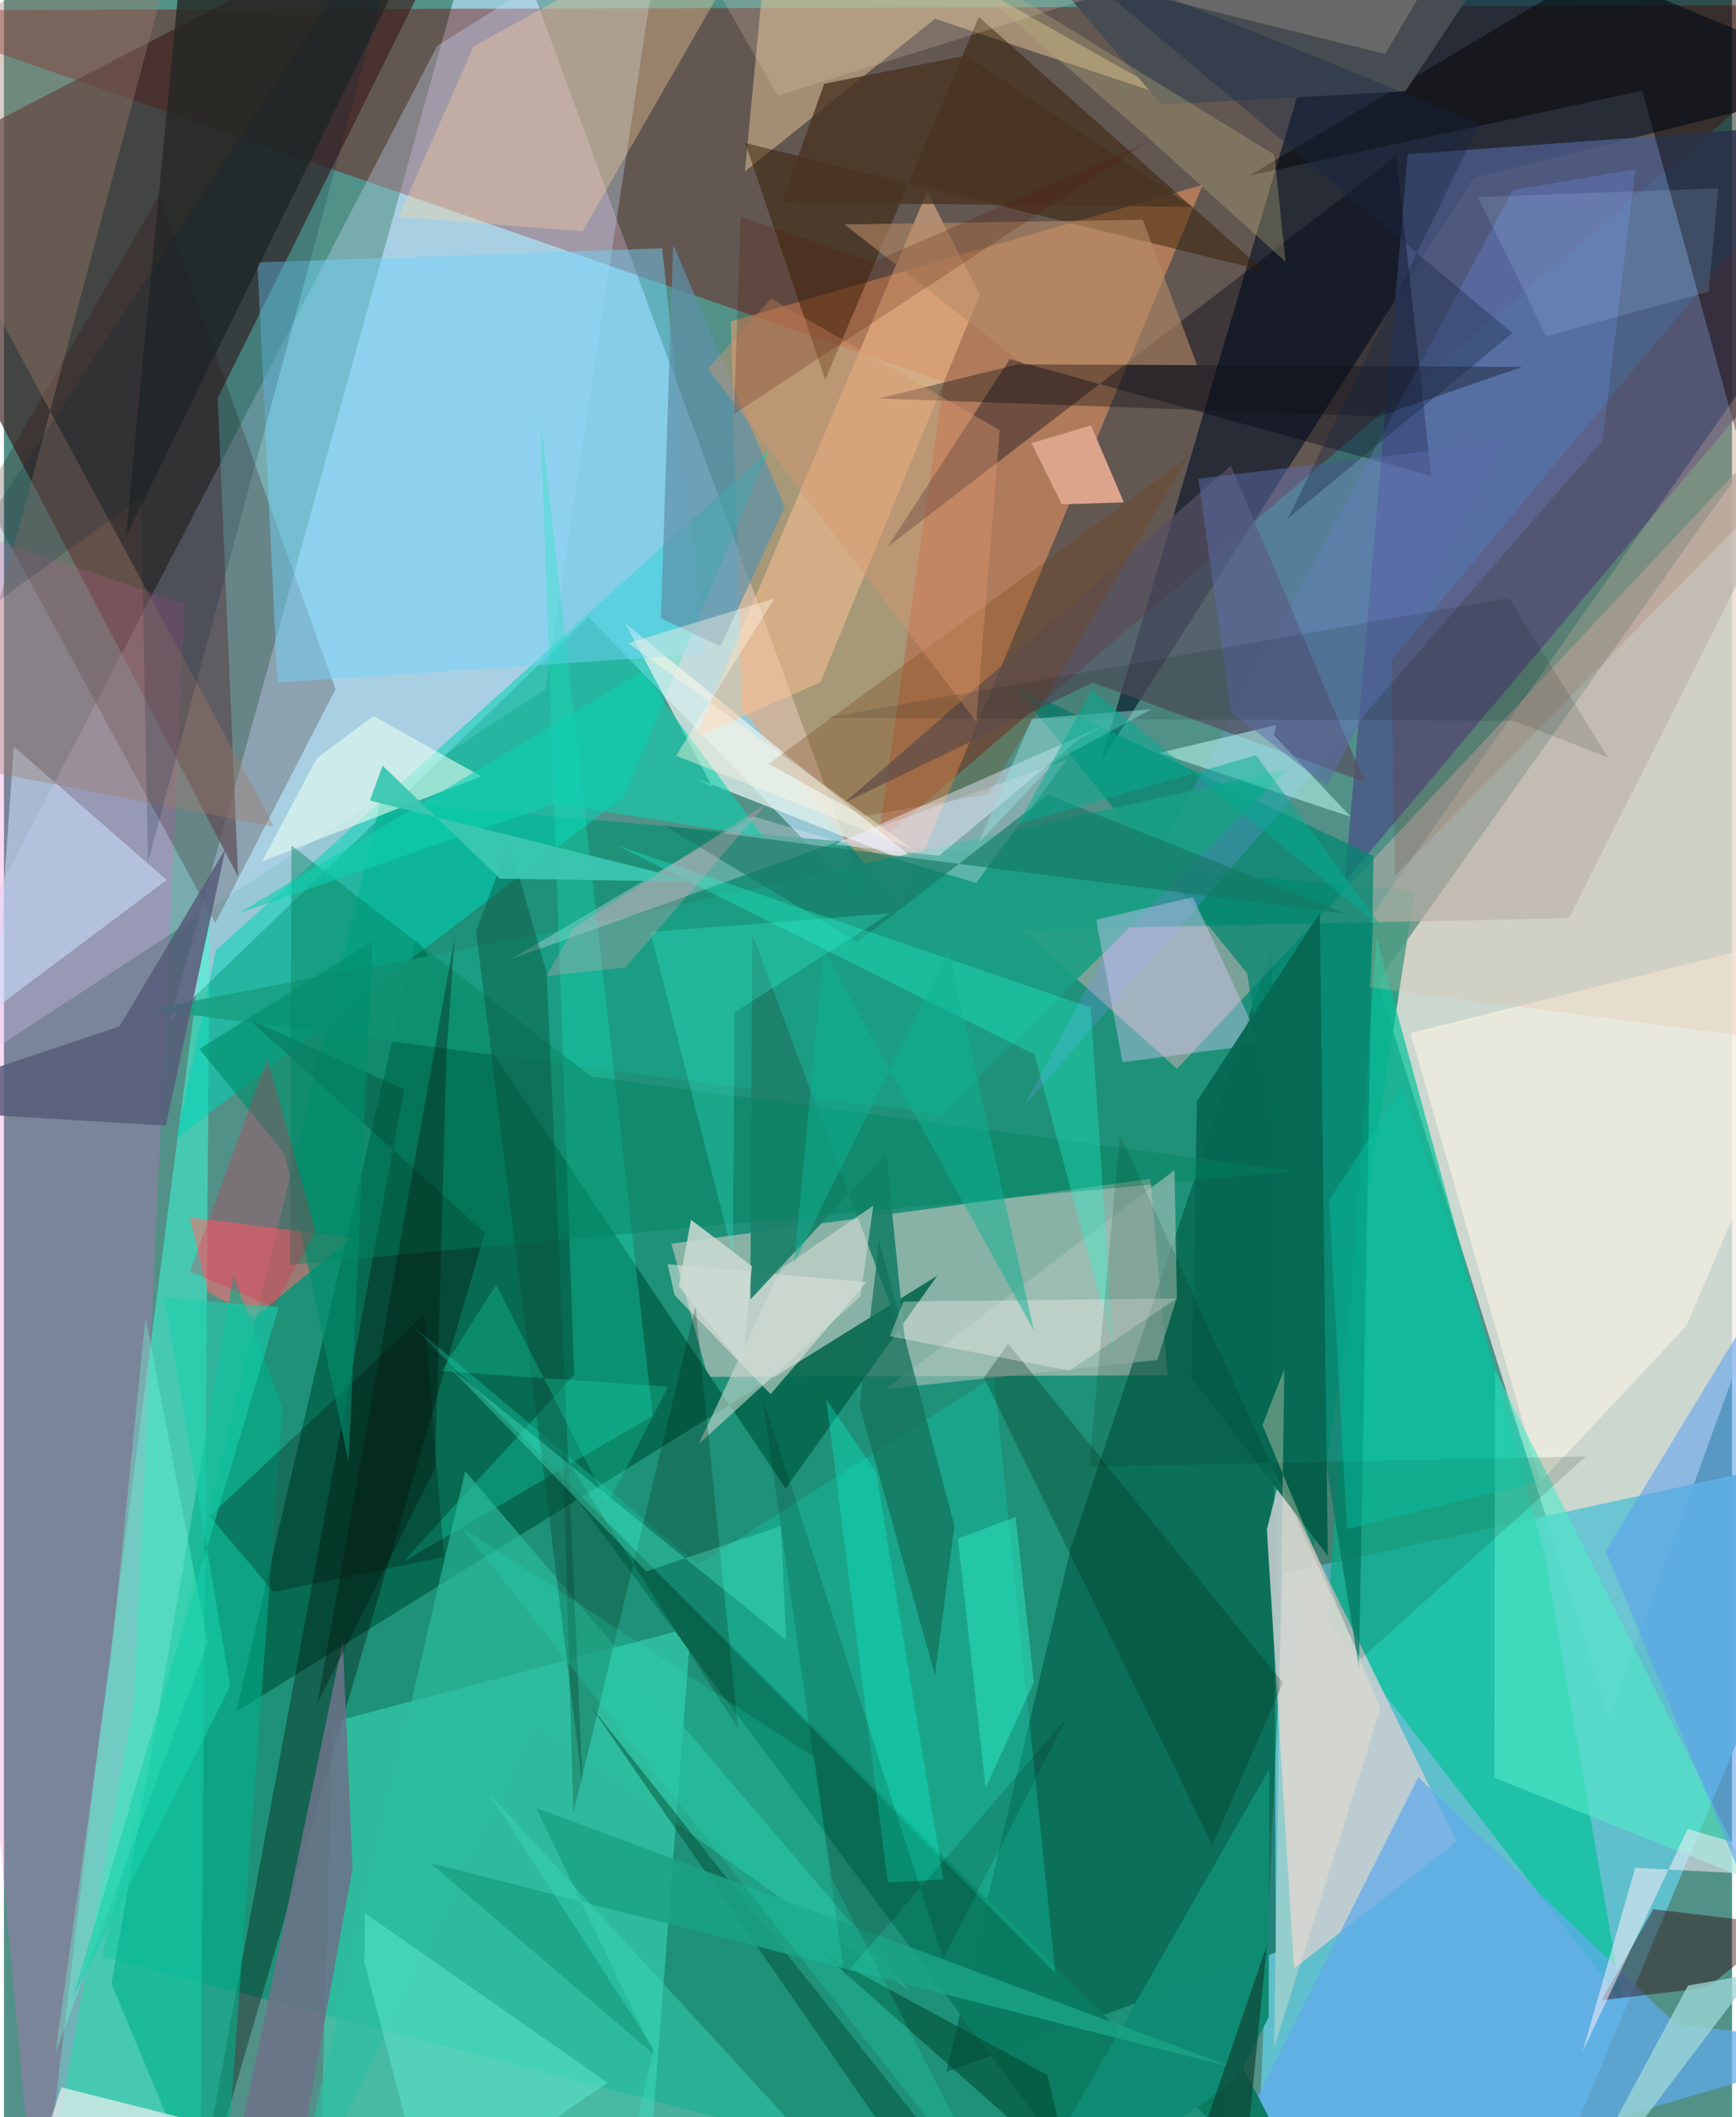 <svg xmlns="http://www.w3.org/2000/svg" width="228" height="278" viewBox="0 0 836 1024"><path fill="#529188" d="M0 0h836v1024H0z"/><path fill="#f1ece4" fill-opacity=".765" d="M776.552 830.655L898 496.307l-4.444-343.892-229.049 322.403z"/><path fill="#a9d6e7" fill-opacity=".804" d="M80.309 493.495L234.713-62l184.232 501.388-136.17-140.951z"/><path fill="#149175" fill-opacity=".82" d="M182.15 387.687l500.321 43.146L581.797 1086 47.505 946.295z"/><path fill="#7e0100" fill-opacity=".4" d="M454.648 184.752l-31.801 222.699L898 2.357-62 5.013z"/><path fill="#62c2d2" fill-opacity=".914" d="M604.724 1086l138.956-17.334L898 700.228l-278.978 60.705z"/><path fill="#3d2020" fill-opacity=".667" d="M113.263 423.963l-9.857-231.413L229.836-62-62 88.703z"/><path fill="#ffa066" fill-opacity=".494" d="M351.6 155.483l228.362-66.1-146.499 350.152-76.542-96.672z"/><path fill="#f7d5d5" fill-opacity=".49" d="M322.862 601.521l17.688 64.403 222.395-.726-8.36-95.004z"/><path fill="#011126" fill-opacity=".604" d="M710.953 86.032L530.628 368.276 657.273-60.789 898 39.203z"/><path fill="#05674c" fill-opacity=".894" d="M451.547 617.001L112.392 827.933l86.986-373.928 178.782 265.9z"/><path fill="#cce4ff" fill-opacity=".314" d="M-62 544.947L209.607 22.124l109.89-68.676-57.435 379.78z"/><path fill="#05c29a" fill-opacity=".694" d="M640.193 783.677l23.845-330.265 81.258 298.418 37.734 216.552z"/><path fill="#005b46" fill-opacity=".62" d="M615.283 944.328l-1.808-486.249-97.504 291.183-60.11 252.858z"/><path fill="#caced1" fill-opacity=".859" d="M617.049 715.44l-6.084 24.3 13.13 212.35 78.564-61.357z"/><path fill="#3de4c2" fill-opacity=".49" d="M332.329 787.175l-19.004 247.31-160.497 23.96 6.341-225.584z"/><path fill="#4b5985" fill-opacity=".839" d="M898 58.576l-218.889 16.04-30.437 351.754L898 130.486z"/><path fill="#3affd7" fill-opacity=".506" d="M21.827 1042.263l22.417-186.917L99.619 430.19l-4.721 637.425z"/><path fill="#b0adaa" fill-opacity=".631" d="M898 164.184L567.5 516.932l-75.065-67.281 264.646-5.586z"/><path fill="#00d3b5" fill-opacity=".541" d="M300.002 385.186l69.694-167.051L102.485 459.66 83.55 550.393z"/><path fill="#d7bc91" fill-opacity=".549" d="M372.285-62L567.45 48.042 450.402 9.08 358.46 82.91z"/><path fill="#ff5fd0" fill-opacity=".231" d="M62.996 822.467l24.498-530.34L-62 241.617 16.218 1086z"/><path fill="#2b0000" fill-opacity=".22" d="M74.993 94.78L-9.652 240.283 102.267 446.42l58.135-113.098z"/><path fill="#e4f1ee" fill-opacity=".741" d="M342.733 380.597l-7.541-4.005 110.582 43.52-145.24-118.68z"/><path fill="#000514" fill-opacity=".376" d="M486.61 173.707l203.883 56.541-16.906-154.725-246.111 189z"/><path fill="#000700" fill-opacity=".333" d="M232.61 596.296L89.556 1086l104.071-559.077-75.493-34.164z"/><path fill="#341c01" fill-opacity=".482" d="M358.624 69.175l250.88 61.74L471.63 8.195l-74.308 175.473z"/><path fill="#73d3fb" fill-opacity=".475" d="M132.283 330.163l-9.647-203.213 195.82-6.854 20.33 196.183z"/><path fill="#ff6a6d" fill-opacity=".549" d="M98.602 624.77l22.526 12.402 47.01-38.448-78.239-9.904z"/><path fill="#03876f" fill-opacity=".737" d="M601.417 470.816L488.79 331.636l173.763 82.408-7.037 392.612z"/><path fill="#f7f2e4" fill-opacity=".655" d="M680.416 499.656l62.805 217.078 70.684-75.44L898 445.385z"/><path fill="#60abeb" fill-opacity=".722" d="M808.936 979.023L684.235 859.52 570.185 1086 898 989.767z"/><path fill="#779bff" fill-opacity=".239" d="M773.374 212.998L789.23 81.8l-59.394 10.224-236.593 443.325z"/><path fill="#030200" fill-opacity=".459" d="M792.57 43.866L602.298 84.99 840.555-56.893l.415 276.828z"/><path fill="#ffc493" fill-opacity=".49" d="M395.005 329.992l-60.192 26.439L446.629 92.626l25.453 49.907z"/><path fill="#565162" fill-opacity=".718" d="M593.578 225.276l64.686 152.991-131.552-48.096-120.131 58.09z"/><path fill="#199f84" fill-opacity=".886" d="M620.832 372.135l-332.816 74.242-217.506 41.82 383.3 50.815z"/><path fill="#f7e9ff" fill-opacity=".302" d="M245.52 463.786l116.801-69.003 108.023 32.28 43.799-59.708z"/><path fill="#00b08a" fill-opacity=".58" d="M51.998 959.475L104.88 1086l29.932-404.552-23.787-64.88z"/><path fill="#ebe8e3" fill-opacity=".533" d="M370.902 674.316l-46.46-47.891-3.362-14.97 96.078 8.726z"/><path fill="#c8dbf6" fill-opacity=".596" d="M78.71 425.616l-91.837 68.802 5.598 40.49L4.748 361.065z"/><path fill="#ffd59e" fill-opacity=".337" d="M227.156 22.479l-36.209 82.354 88.945 7.03L379.692-62z"/><path fill="#1c816a" fill-opacity=".933" d="M436.147 650.863l-9.303-92.707-65.739 70.347.855-177.027z"/><path fill="#16e9c0" fill-opacity=".306" d="M192.932 755.524l82.92-90.522-16.344-463.308 54.298 483.083z"/><path fill="#6b7388" fill-opacity=".882" d="M163.92 794l-60.775 292h32.296l33.187-182.425z"/><path fill="#e3ceff" fill-opacity=".38" d="M528.36 444.796l46.852-10.835 33.012 70.996-67.1 8.786z"/><path fill="#9f7c6c" fill-opacity=".38" d="M92.037-62L-62 42.426 130.786 399.9-23.44 370.116z"/><path fill="#0b7b60" fill-opacity=".976" d="M266.984 711.665L644.54 1086l-49.229-93.586-82.625 48.99z"/><path fill="#076953" fill-opacity=".965" d="M577.14 532.629l-2.579 133.586 65.878 86.349-3.853-311.018z"/><path fill="#14c5a3" fill-opacity=".392" d="M335.794 756.867L195.852 639.564l312.791 314.724-29.746-288.407z"/><path fill="#53e8c7" fill-opacity=".624" d="M721.033 859.85l.25-197.16L898 1014.705l-9.234-88.01z"/><path fill="#575c79" fill-opacity=".843" d="M-62 535.94l140.288 8.499 28.894-133.934-51.326 85.951z"/><path fill="#2d0009" fill-opacity=".42" d="M797.874 923.403l-24.962 44.037 51.004-6.086 38.166-30.256z"/><path fill="#eafff3" fill-opacity=".58" d="M178.701 346.354l52.19 29.133-106.018 41.105 26.486-49.884z"/><path fill="#5e91a9" fill-opacity=".71" d="M377.791 245.278l-31.145 67.407-28.832-13.592 5.941-180.78z"/><path fill="#252824" fill-opacity=".816" d="M89.948-62h52.085l47.485 55.39L58.984 259.608z"/><path fill="#fbf0fa" fill-opacity=".525" d="M898 909.213l-83.458-24.635-50.84 107.655 25.451-88.843z"/><path fill="#dca58b" d="M511.788 243.9l-14.708-29.537 28.785-8.59 15.898 37.196z"/><path fill="#00825d" fill-opacity=".431" d="M139.072 408.992l145.09 111.712 340.07 45.751-485.894 45.364z"/><path fill="#a4c1b8" fill-opacity=".631" d="M426.437 671.84l131.518-14.078 9.478-30.198-1.144-61.622z"/><path fill="#befff5" fill-opacity=".518" d="M614.237 355.422l1.278-4.78-56.569 13.54 92.607 30.893z"/><path fill="#464c52" d="M677.944 44.171l34.301-51.5L463.239-62l96.745 112.594z"/><path fill="#75420c" fill-opacity=".286" d="M476.45 384.05l96.16-162.75-202.724 148.144 45.835 25.353z"/><path fill="#9dd7d6" fill-opacity=".765" d="M898 886.695L747.094 1086 814.7 960.342 898 945.68z"/><path fill="#14705a" fill-opacity=".718" d="M459.82 737.98l-9.438 72.254-36.384-130.354 9.393-79.923z"/><path fill="#167763" fill-opacity=".624" d="M505.12 384.453l-92.26 71.288-93.352-56.374 329.757 42.705z"/><path fill="#e9f0f2" fill-opacity=".702" d="M13.352 1053.324L50.543 1086l145.774-33.938-168.537-42.479z"/><path fill="#5aa0ef" fill-opacity=".565" d="M869.782 978.324l19.07 30.55-23.87-406.891-90.123 148.21z"/><path fill="#7a1905" fill-opacity=".145" d="M862.358 230.43l1.835-142.545L671.19 319.347l1.756 104.055z"/><path fill="#0e0f11" fill-opacity=".369" d="M734.58 177.46l-69.622 23.961-241.67-8.693 67.531-16.566z"/><path fill="#0dd1b0" fill-opacity=".588" d="M308.438 324.964L113.282 441.787l153.174-53.128 100.967 16.084z"/><path fill="#2dbd9d" fill-opacity=".635" d="M135.449 1086l121.517-252.944 180.622 129.318-214.444-250.796z"/><path fill="#d5ddd6" fill-opacity=".565" d="M420.58 583.108l-44.536 30.47-39.867 84.777 78.15-71.334z"/><path fill="#00301e" fill-opacity=".298" d="M618.735 813.889l-34.117 78.484-110.56-226.022 11.7-16.47z"/><path fill="#f0eeff" fill-opacity=".451" d="M452.386 413.906l-50.657-5.457 130.256-57.467-12.105 6.74z"/><path fill="#001500" fill-opacity=".216" d="M334.547 632.002l-59.086 244.757-4.979-173.712 84.596 132.838z"/><path fill="#dcbda5" fill-opacity=".263" d="M662.716 441.519L898 105.872V508.4l-237.181-30.906z"/><path fill="#21ffd6" fill-opacity=".31" d="M525.664 487.262l-228.987-78.326 201.909 101.105 38.29 142.548z"/><path fill="#db976d" fill-opacity=".412" d="M470.363 349.065l11.347-141.006-110.598-63.623-30.568 33.866z"/><path fill="#65f2d5" fill-opacity=".427" d="M174.373 949.103l.337-23.723 117.236 81.914-86.742 59.735z"/><path fill="#faf5f2" fill-opacity=".353" d="M435.197 629.52l132.186-1.533-51.878 34.962-86.883-16.664z"/><path fill="#0c4b39" fill-opacity=".404" d="M228.367 450.472l16.087-43.202 18.114 63.485 17.481 393.853z"/><path fill="#493422" fill-opacity=".78" d="M574.825 100.004L465.575 26.84l-68.772 13.657-20.444 57.477z"/><path fill="#002009" fill-opacity=".141" d="M539.904 548.906L656.35 802.383l108.896-97.92-240.282 4.916z"/><path fill="#5c6caa" fill-opacity=".502" d="M593.63 344.497L577.843 231.47l148.334-17.754L640.11 380.21z"/><path fill="#000700" fill-opacity=".251" d="M203.272 636.037L99.558 733.253l30.843 36.725 82.572-16.95z"/><path fill="#ffe9ce" fill-opacity=".322" d="M665.878 826.492L614.47 990.444l4.953-328.288-10.559 27.127z"/><path fill="#71ffdb" fill-opacity=".337" d="M98.529 794.534L24.827 993.265l27.001-192.093 16.676-164.016z"/><path fill="#37fdda" fill-opacity=".267" d="M353.452 489.603l75.098-47.864-115.768 9.066 39.863 156.164z"/><path fill="#3bc7b0" fill-opacity=".941" d="M183.165 370.316l56.86 54.652 94.56 1.467-157.565-39.232z"/><path fill="#004c33" fill-opacity=".471" d="M328.295 1086l106.174-43.368-151.068-218.003 169.94 214.558z"/><path fill="#108b73" fill-opacity=".984" d="M611.833 975.597l.33-120.066L480.286 1086l116.39-80.324z"/><path fill="#004930" fill-opacity=".565" d="M524.355 1086h31.105L396.304 944.85l108.444 58.758z"/><path fill="#1aa285" fill-opacity=".851" d="M314.802 993.94L206.35 901.152l389.679 99.241-338.483-125.94z"/><path fill="#002034" fill-opacity=".18" d="M69.65 417.056L198.942-62-62 333.526l128.333-92.888z"/><path fill="#b88d67" fill-opacity=".584" d="M493.221 176.233l83.943.365-26.253-70.306-144.287 2.253z"/><path fill="#b7ae79" fill-opacity=".341" d="M439.485-32.78L553.33 66.423l66.671 60.224-5.44-51.88z"/><path fill="#57ffdc" fill-opacity=".302" d="M378.456 793.259l-2.614-55.158-65.038 21.9-95.032-98.459z"/><path fill="#0eb394" fill-opacity=".498" d="M498.315 643.695l-101.713-184.12-14.286 151.117 74.695-150.7z"/><path fill="#008e6b" fill-opacity=".624" d="M178.373 455.294l-11.717 251.703-30.768-148.75-41.391-50.937z"/><path fill="#ff0b40" fill-opacity=".224" d="M89.973 614.891l37.363-102.776 23.414 83.077-20.188 36.975z"/><path fill="#2be3bd" fill-opacity=".533" d="M489.39 733.712l-27.886 10.48 13.398 120.416 23.344-50.945z"/><path fill="#fff5e2" fill-opacity=".42" d="M439.763 410.846l-137.795-99.764 70.834-21.66-47.678 76.09z"/><path fill="#f7a4be" fill-opacity=".267" d="M300.766 467.869l68.282-79.441-93.813 60.741-12.652 22.918z"/><path fill="#511600" fill-opacity=".216" d="M552.915 68.887l-132.5 57.917-63.979-21.964-3.278 95.438z"/><path fill="#efd9c2" fill-opacity=".204" d="M311.993-62L374.46 46.213 720.46-62l-52.303 88.07z"/><path fill="#0afcd3" fill-opacity=".31" d="M397.77 676.715l29.791 233.708 26.91-1.345-32.607-196.928z"/><path fill="#badfff" fill-opacity=".149" d="M713.067 95.302L829.33 91.09l-4.62 50.005-78.542 21.484z"/><path fill="#000b00" fill-opacity=".141" d="M406.665 955.458l-39.75-279.916 87.447 271.786 59.955-116.637z"/><path fill="#152542" fill-opacity=".353" d="M621.159 250.785l92.76-190.974-204.242-82.893 220.095 184.153z"/><path fill="#1fe6bf" fill-opacity=".196" d="M483.708 1071.358L221.27 738.608 391.898 849.82l8.59 58.756z"/><path fill="#17cfab" fill-opacity=".573" d="M109.477 815.503L33.14 966.85l99.768-334.617-55.267-4.513z"/><path fill="#3cddbc" fill-opacity=".408" d="M314.366 990.982l-79.85-123.755 190.918 208.253-133.17 10.52z"/><path fill="#001716" fill-opacity=".125" d="M776.032 366.327l-45.73-17.705-333.346-1.406 331.12-58.078z"/><path fill="#1ce3b3" fill-opacity=".271" d="M321.312 670.737l-29.183 56.526-54.015-105.888-26.49 41.794z"/><path fill="#9ae1df" fill-opacity=".455" d="M471.387 407.796l37.725-39.92 46.016-24.858-57.808 4.635z"/><path fill="#05c0a4" fill-opacity=".431" d="M649.74 739.54l91.123-22.639L676.47 526.39l-35.356 54.053z"/><path fill="#031309" fill-opacity=".341" d="M208.589 710.158l-56.96 113.763 66.332-370.006-3.964 56.849z"/><path fill="#03af93" fill-opacity=".494" d="M666.834 448.973L526.247 333.637l-35.66 64.97 115.147-33.312z"/><path fill="#ccdbd3" fill-opacity=".859" d="M357.308 660.357l-30.866-38.216 5.965-32.17 29.426 22.404z"/><path fill="#0d4335" fill-opacity=".69" d="M600.932 1042.005L726.856 1086H561.245l49.724-145.175z"/></svg>